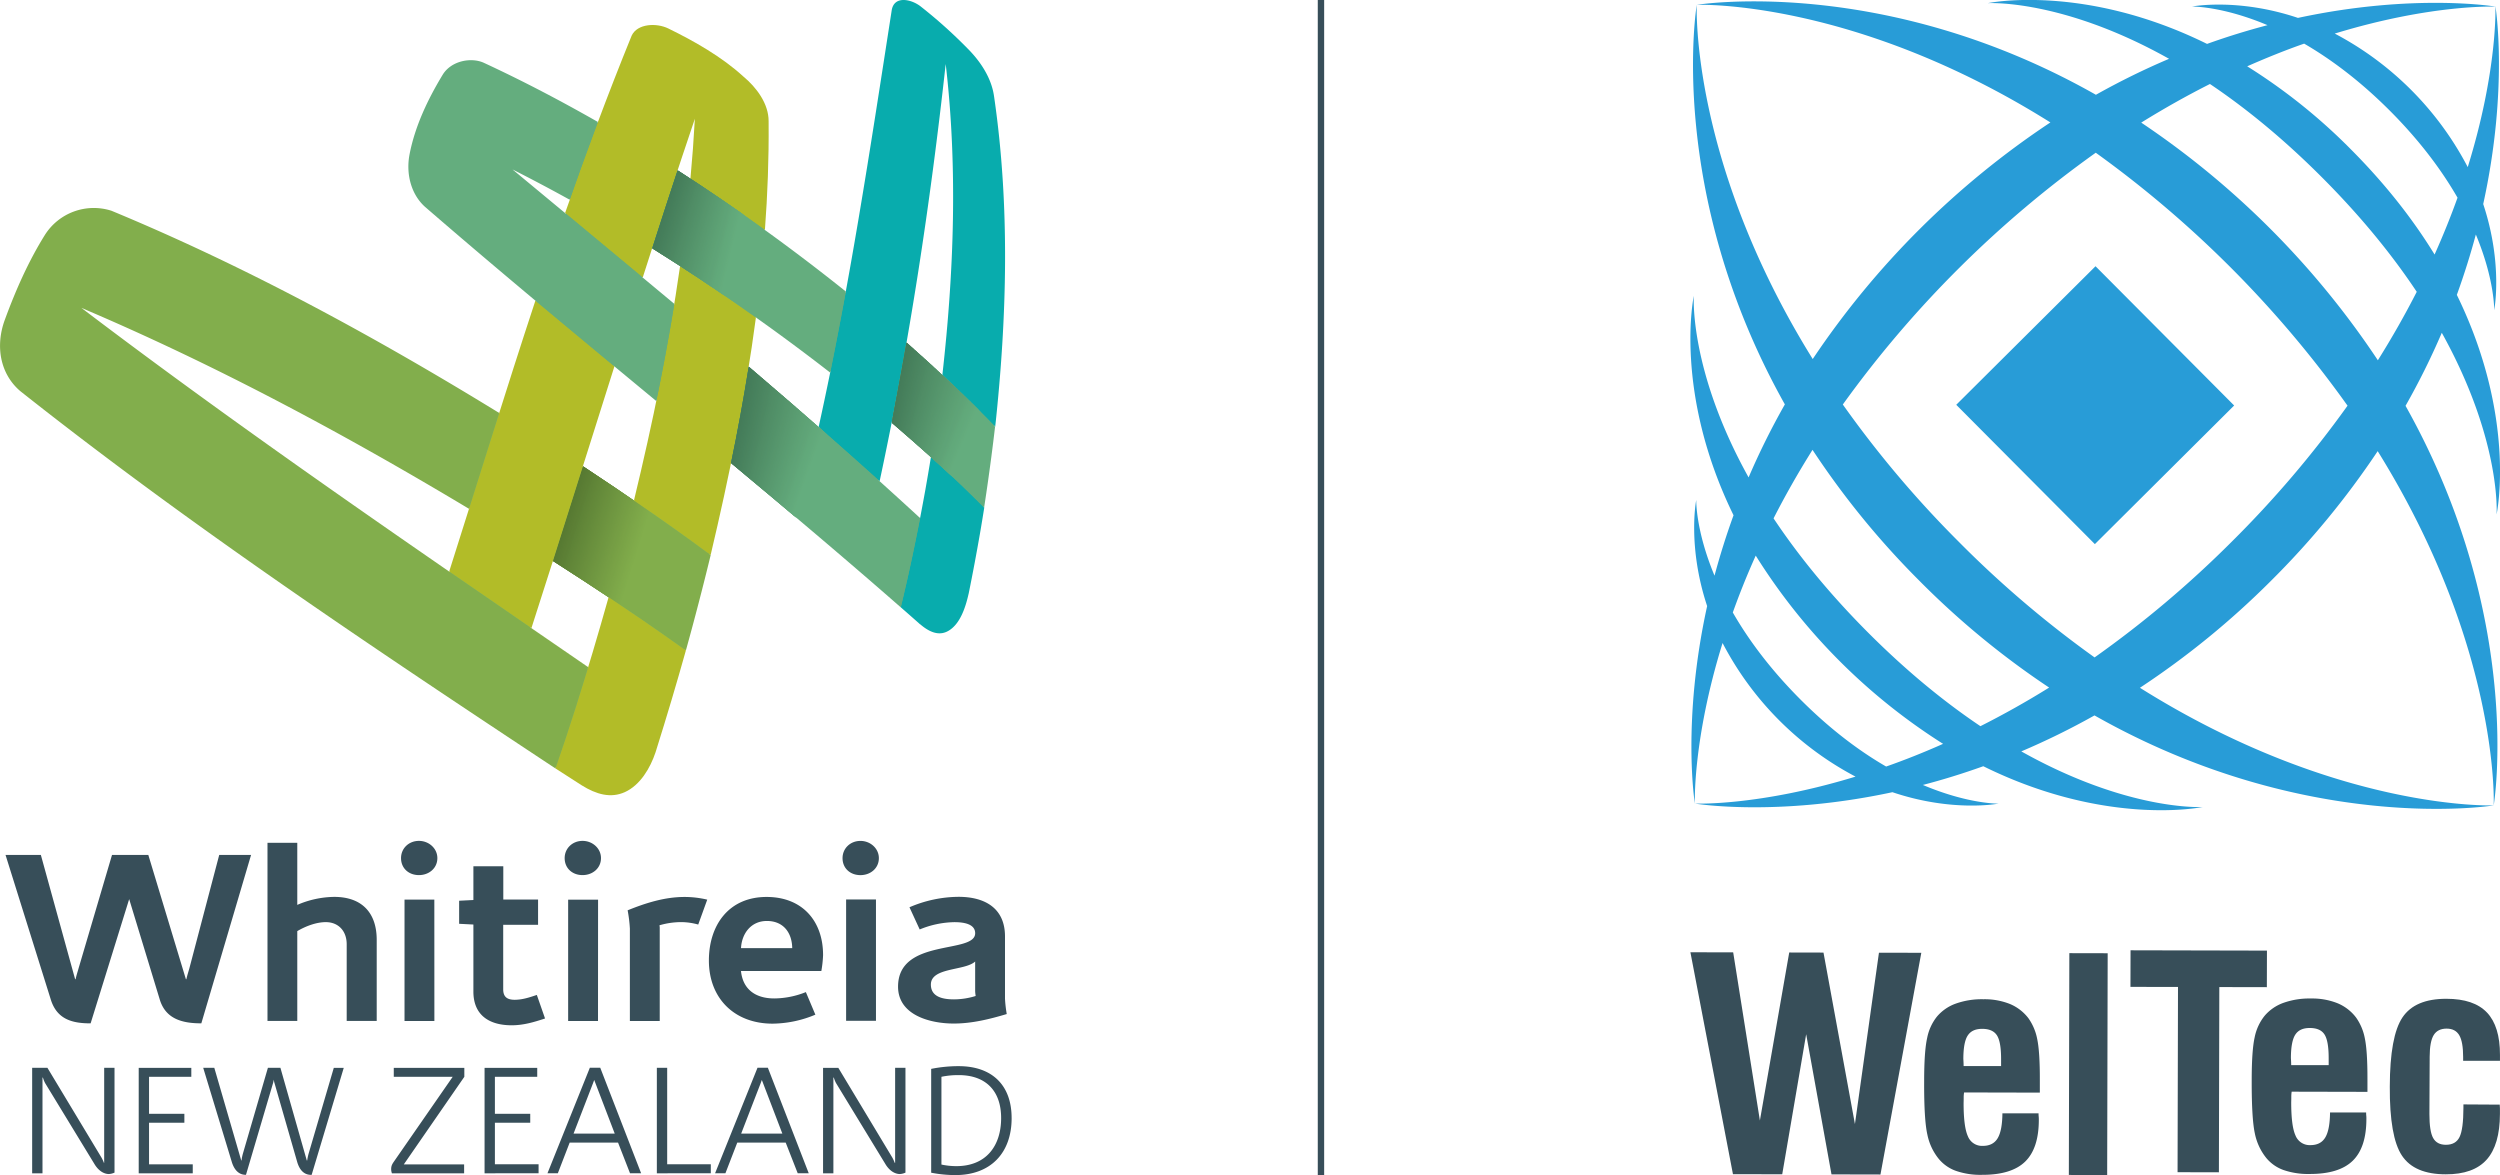 <svg id="Layer_1" data-name="Layer 1" xmlns="http://www.w3.org/2000/svg" xmlns:xlink="http://www.w3.org/1999/xlink" viewBox="0 0 1577.54 741.48"><defs><style>.cls-1,.cls-114{fill:none;}.cls-2{fill:#289cd7;}.cls-2,.cls-3,.cls-5,.cls-59,.cls-60,.cls-61{fill-rule:evenodd;}.cls-3{fill:#374e59;}.cls-4,.cls-61{fill:#64ad7e;}.cls-5,.cls-7{fill:#82ae4c;}.cls-6{clip-path:url(#clip-path);}.cls-8{fill:#81ad4b;}.cls-9{fill:#80ac4b;}.cls-10{fill:#80ab4a;}.cls-11{fill:#7faa4a;}.cls-12{fill:#7ea949;}.cls-13{fill:#7da849;}.cls-14{fill:#7da748;}.cls-15{fill:#7ca648;}.cls-16{fill:#7ba547;}.cls-17{fill:#7aa447;}.cls-18{fill:#79a346;}.cls-19{fill:#79a246;}.cls-20{fill:#78a145;}.cls-21{fill:#77a045;}.cls-22{fill:#769f44;}.cls-23{fill:#759e44;}.cls-24{fill:#759d44;}.cls-25{fill:#749c43;}.cls-26{fill:#739b43;}.cls-27{fill:#729a42;}.cls-28{fill:#719942;}.cls-29{fill:#709841;}.cls-30{fill:#6f9741;}.cls-31{fill:#6f9640;}.cls-32{fill:#6e9540;}.cls-33{fill:#6d943f;}.cls-34{fill:#6c933f;}.cls-35{fill:#6b923e;}.cls-36{fill:#6a913e;}.cls-37{fill:#6a903d;}.cls-38{fill:#698f3d;}.cls-39{fill:#688e3c;}.cls-40{fill:#678d3c;}.cls-41{fill:#668c3b;}.cls-42{fill:#658b3b;}.cls-43{fill:#648a3a;}.cls-44{fill:#63893a;}.cls-45{fill:#638839;}.cls-46{fill:#628739;}.cls-47{fill:#618638;}.cls-48{fill:#608538;}.cls-49{fill:#5f8437;}.cls-50{fill:#5e8337;}.cls-51{fill:#5d8136;}.cls-52{fill:#5c8035;}.cls-53{fill:#5c7f35;}.cls-54{fill:#5b7e34;}.cls-55{fill:#5a7d34;}.cls-56{fill:#597c33;}.cls-57{fill:#587b33;}.cls-58{fill:#577a32;}.cls-59{fill:#08acad;}.cls-60{fill:#b2bc28;}.cls-62{clip-path:url(#clip-path-2);}.cls-63{fill:#427a57;}.cls-64{fill:#437b58;}.cls-65{fill:#447c59;}.cls-66{fill:#457d5a;}.cls-67{fill:#457e5b;}.cls-68{fill:#467f5b;}.cls-69{fill:#47805c;}.cls-70{fill:#47815d;}.cls-71{fill:#48825e;}.cls-72{fill:#49835e;}.cls-73{fill:#4a845f;}.cls-74{fill:#4a8560;}.cls-75{fill:#4b8661;}.cls-76{fill:#4c8762;}.cls-77{fill:#4d8862;}.cls-78{fill:#4d8963;}.cls-79{fill:#4e8b64;}.cls-80{fill:#4f8c65;}.cls-81{fill:#508d66;}.cls-82{fill:#508e66;}.cls-83{fill:#518f67;}.cls-84{fill:#519068;}.cls-85{fill:#529169;}.cls-86{fill:#539269;}.cls-87{fill:#53936a;}.cls-88{fill:#54946b;}.cls-89{fill:#55956c;}.cls-90{fill:#56966c;}.cls-91{fill:#56976d;}.cls-92{fill:#57986e;}.cls-93{fill:#58996f;}.cls-94{fill:#589a6f;}.cls-95{fill:#599b70;}.cls-96{fill:#599c71;}.cls-97{fill:#5a9d72;}.cls-98{fill:#5b9e72;}.cls-99{fill:#5b9f73;}.cls-100{fill:#5ca074;}.cls-101{fill:#5da174;}.cls-102{fill:#5da275;}.cls-103{fill:#5ea376;}.cls-104{fill:#5ea377;}.cls-105{fill:#5fa477;}.cls-106{fill:#60a578;}.cls-107{fill:#60a779;}.cls-108{fill:#61a87a;}.cls-109{fill:#61a97a;}.cls-110{fill:#62a97b;}.cls-111{fill:#62aa7c;}.cls-112{fill:#63ab7c;}.cls-113{fill:#64ac7d;}.cls-114{stroke:#374e59;stroke-miterlimit:10;stroke-width:4.03px;}</style><clipPath id="clip-path"><path class="cls-1" d="M348.91,354l.62.35c25.77,16.53,51.33,33.42,76.33,51.1l6.95,4.94q8.31-29.94,15.63-60.13c-26-19.27-52.72-37.62-79.73-55.47l-.89-.57q-9.45,29.89-18.91,59.79M28.3,148.25C17.83,165,9.76,183.36,3,201.92c-6,16.41-3,34,9.84,44.89,108,85.51,223,162.18,337.71,238.09C358,463.51,364.43,443,371.17,421,263.48,347,155.39,273.28,51.29,194.26c84.65,36,165.84,79.55,244.66,126.84q9.53-30.24,19.09-60.51C236.59,212.48,155.42,168.25,70.36,133a37.52,37.52,0,0,0-11.24-1.73,36.23,36.23,0,0,0-30.81,17"/></clipPath><clipPath id="clip-path-2"><path class="cls-1" d="M461.3,292.18c36,30,71.81,60.15,107.06,91,4.55-18.73,8.54-37.49,12.2-56.3-35.39-32.58-71.48-64.28-108.1-95.51q-4.87,30.52-11.16,60.79m101.47-25.37q12.45,10.68,24.62,21.59c10.5,9.52,15.93,14.33,29.67,28q2,2,4,4c2,2,3.77-24,6.92-51.07-17.78-18.4-36.46-35.91-55.62-52.85l-.33-.29c-4.14,23.7-9.38,50.57-9.23,50.71M411.59,156.7l.44.27a1340.5,1340.5,0,0,1,111.86,78.14q5.19-25.56,9.89-51.2a1271.46,1271.46,0,0,0-106.19-76.43q-8.13,24.55-16,49.18M279.32,47.21C270,62.65,261.85,79.6,258.42,97.53c-2.29,11.92.8,25,9.87,33.07,48,41.55,97,82,145.86,122.48,4.19-20.37,8.06-40.82,11.35-61.34q-50.91-42.62-102.11-84.82,18.23,9.21,36.09,19.13,8.67-24.64,17.79-49.07c-23.57-13.43-47.6-26-72.21-37.44a20,20,0,0,0-7.9-1.53c-6.79,0-14.08,3-17.85,9.22"/></clipPath></defs><title>presoArtboard 3</title><path id="Fill-5" class="cls-2" d="M1234.42,255.43,1322.31,168l87.48,87.88-87.89,87.47ZM1574.69,4.19s8.37,51.22-7.74,124.57c12.65,38.13,6.92,67,6.92,67s.45-19-11.57-47.78c-3.29,12.23-7.25,25-12,38.09,38.16,78,25.09,138.53,25.09,138.53s3.17-46.68-34.58-114.61a461.15,461.15,0,0,1-22.88,46.09c75.46,134.47,55.64,252.15,55.64,252.15s-117.79,19.28-251.91-56.79a467.44,467.44,0,0,1-46.19,22.7c67.74,38,114.46,35.09,114.46,35.09S1329.37,522,1251.49,483.5c-13.13,4.72-25.87,8.61-38.13,11.82,28.72,12.15,47.71,11.78,47.71,11.78s-28.88,5.63-66.92-7.21c-73.47,15.78-124.66,7.17-124.66,7.17s-8.38-51.24,7.74-124.62c-12.62-38.11-6.88-66.94-6.88-66.94s-.46,19,11.54,47.75c3.28-12.23,7.23-25,12-38.1-38.11-78-25.06-138.49-25.06-138.49s-3.17,46.67,34.56,114.59a466.53,466.53,0,0,1,22.89-46.07c-75.45-134.49-55.6-252.13-55.6-252.13s117.75-19.29,251.87,56.76a467,467,0,0,1,46.16-22.7C1301-.91,1254.29,2,1254.29,2s60.54-12.76,138.4,25.71c13.12-4.72,25.89-8.6,38.15-11.83-28.72-12.11-47.7-11.75-47.7-11.75s28.85-5.62,66.92,7.17c73.43-15.77,124.63-7.14,124.63-7.14Zm-74.33,280.49a529.06,529.06,0,0,1-67.61,82.11A527.14,527.14,0,0,1,1350.33,434c124.41,78.09,223.23,74.21,223.23,74.21s4.31-98.77-73.2-223.54ZM1069.49,507.06s40.07,1.75,101.38-17a199.24,199.24,0,0,1-83.9-84.31c-19,61.23-17.48,101.3-17.48,101.3Zm120.69-23.36c11.41-4,23.44-8.76,35.94-14.32A377.16,377.16,0,0,1,1107.9,350.6c-5.63,12.47-10.38,24.47-14.47,35.89,9.57,16.67,23.15,35.26,42.37,54.58s37.73,33,54.38,42.63Zm59.5-25.47c14-7.07,28.5-15.12,43.36-24.36a523.65,523.65,0,0,1-82.1-67.62,524.38,524.38,0,0,1-67.21-82.39c-9.31,14.82-17.45,29.26-24.58,43.24,14.92,22.4,34.22,46.53,59.22,71.64s49,44.49,71.31,59.49Zm72-43.36A667.91,667.91,0,0,0,1408.08,342a669.66,669.66,0,0,0,73.26-86A689.08,689.08,0,0,0,1322.46,96.37a688.78,688.78,0,0,0-159.61,158.88,667.94,667.94,0,0,0,72.9,86.36,667.61,667.61,0,0,0,86,73.26Zm178.76-187.49c9.29-14.83,17.43-29.26,24.56-43.24-14.91-22.41-34.21-46.51-59.17-71.59S1416.84,68,1394.51,53c-14,7.06-28.49,15.14-43.36,24.37a540.22,540.22,0,0,1,149.34,150Zm35.82-66.76c5.6-12.48,10.39-24.48,14.48-35.87-9.61-16.69-23.16-35.26-42.37-54.56s-37.79-33-54.41-42.66c-11.42,4-23.42,8.78-35.94,14.32a361.27,361.27,0,0,1,65.79,52.76c22.26,22.4,39.36,44.63,52.45,66Zm20.93-55.18c19-61.19,17.45-101.25,17.45-101.25s-40.06-1.75-101.38,17a199.44,199.44,0,0,1,83.93,84.27Zm-263.39-28.2C1169.46-.82,1070.68,3.05,1070.68,3.05s-4.34,98.75,73.18,223.51a538.66,538.66,0,0,1,150-149.32Z"/><path id="Fill-3" class="cls-3" d="M1445.78,672.11l23.65,0V667.7c0-7.21-.86-12.17-2.61-14.9s-4.83-4.11-9.26-4.12-7.38,1.41-9.2,4.22-2.74,7.73-2.76,14.74c.13,2,.18,3.5.17,4.47m24.4,29.87,22.9,0c0,.48,0,1.17.09,2.09s.07,1.58.07,2q0,18-8.64,26.4t-27.24,8.33a47.36,47.36,0,0,1-16.45-2.51,25,25,0,0,1-10.89-7.65,35.92,35.92,0,0,1-7.15-15.37q-2.05-9.29-2-33.36,0-19.2,1.89-27.45A31.52,31.52,0,0,1,1429,641a27.88,27.88,0,0,1,11.87-8.18,48.76,48.76,0,0,1,17.41-2.75,43,43,0,0,1,16.77,3,28.25,28.25,0,0,1,11.66,9,33.53,33.53,0,0,1,5.56,13.25q1.66,8,1.63,25.66l0,8-47.82-.11a24.25,24.25,0,0,0-.23,2.53c0,.86,0,2.25-.06,4.19,0,10,.88,17,2.74,21a9.61,9.61,0,0,0,9.38,6c4.31,0,7.43-1.58,9.38-4.83s2.93-8.5,3-15.77"/><path id="Fill-4" class="cls-3" d="M1577.36,697c.07.72.11,1.52.14,2.34s0,2,0,3.57q-.06,19.54-8.39,28.85t-25.79,9.25q-19.8,0-27.65-11.79T1508,685.61q.08-31.82,8-43.61t27.7-11.75q17.39,0,25.62,8.69t8.2,26.73v3.73l-23.24,0V667c0-6.37-.8-10.93-2.44-13.73s-4.28-4.2-8-4.2-6.47,1.36-8.14,4.08-2.52,7.28-2.54,13.62L1533,703c0,7.22.76,12.24,2.34,15.09s4.26,4.29,8.06,4.29c4.13,0,7-1.61,8.61-4.88s2.43-9.39,2.45-18.36V696.9l22.9.14"/><polyline id="Fill-6" class="cls-3" points="1093.52 740.92 1066.67 600.89 1093.67 600.96 1110.52 707.06 1129.03 601.04 1150.65 601.09 1170.49 709.3 1185.65 601.17 1212.38 601.23 1186.6 741.13 1155.7 741.06 1139.72 652.6 1124.61 740.99 1093.52 740.92"/><polyline id="Fill-7" class="cls-3" points="1305.79 601.46 1329.98 601.51 1329.66 741.48 1305.47 741.42 1305.79 601.46"/><path id="Fill-8" class="cls-3" d="M1239.08,672.7l23.64,0v-4.46c0-7.21-.86-12.18-2.61-14.9s-4.83-4.11-9.25-4.12-7.36,1.41-9.2,4.22-2.74,7.73-2.76,14.75c.12,2,.18,3.49.17,4.46m24.4,29.87,22.89,0c0,.48,0,1.17.09,2.09s.08,1.58.08,2q0,18-8.64,26.4t-27.25,8.33a47.2,47.2,0,0,1-16.43-2.51,24.9,24.9,0,0,1-10.9-7.65,35.57,35.57,0,0,1-7.14-15.37q-2.09-9.28-2-33.36,0-19.2,1.89-27.44a31.26,31.26,0,0,1,6.2-13.54,27.79,27.79,0,0,1,11.88-8.18,48.76,48.76,0,0,1,17.41-2.75,43,43,0,0,1,16.77,3,28.39,28.39,0,0,1,11.66,9,33.78,33.78,0,0,1,5.56,13.26c1.1,5.3,1.66,13.85,1.63,25.66l0,8-47.8-.11a21.68,21.68,0,0,0-.25,2.53c0,.87,0,2.25-.06,4.19,0,10,.89,17,2.74,21a9.59,9.59,0,0,0,9.37,6c4.31,0,7.44-1.58,9.39-4.83s2.93-8.5,3-15.77"/><polyline id="Fill-9" class="cls-3" points="1374.08 739.68 1374.35 622.79 1344.35 622.73 1344.41 599.65 1430.48 599.85 1430.42 622.92 1400.43 622.86 1400.16 739.74 1374.08 739.68"/><path class="cls-3" d="M615.67,628.48A46.51,46.51,0,0,1,602,630.62c-6.75,0-14.6-1.38-14.6-9.34,0-11,21.51-8.58,27.94-14.55v18.75a26.12,26.12,0,0,0,.31,2.91m19.62,11.49a84.56,84.56,0,0,1-1.1-9.65V590.91c0-17.77-12.56-25-29.35-25a79.42,79.42,0,0,0-30.93,6.59l6.45,14a59.75,59.75,0,0,1,21.82-4.6c4.71,0,13.19.61,13.19,7,0,13.32-48.66,2.76-48.66,33.69,0,17.92,20.09,23.28,35.16,23.28,11.46,0,22.6-2.76,33.44-6m-82.54-72.29H533.91v76.58h18.84Zm1.83-26.08c0-6.12-5.34-10.87-11.62-10.87-6.44,0-11.3,4.75-11.3,10.87,0,6.43,4.86,10.72,11.3,10.72,6.28,0,11.62-4.29,11.62-10.72M499.84,598.3H467.59c.47-9.19,6.28-17.15,16.32-17.15,10.52,0,15.86,7.5,16,17.15m19.46,4.29c0-21.29-13-36.6-35.63-36.6-24,0-36.42,17.92-36.42,40.13,0,23.74,16,39.82,40.19,39.82a71.17,71.17,0,0,0,27-5.67l-6-14.24a54.51,54.51,0,0,1-19.94,4c-11.61,0-19.78-5.51-21-17.31h50.71a73,73,0,0,0,1.1-10.11m-73.1-34.92A61.55,61.55,0,0,0,431.84,566c-12.4,0-24.49,3.83-35.79,8.42a88.58,88.58,0,0,1,1.41,11.49v58.35H416.3V585.4c0-.46-.16-1.53-.16-1.53a49,49,0,0,1,14.13-2,40.45,40.45,0,0,1,10.32,1.54Zm-68.89,0H358.51v76.58h18.84Zm1.84-26.21c0-6.12-5.34-10.87-11.62-10.87-6.43,0-11.3,4.75-11.3,10.87,0,6.43,4.86,10.72,11.3,10.72,6.28,0,11.62-4.29,11.62-10.72m-35.3,101.2-5.18-14.86c-4.55,1.53-9.1,3.06-14,3.06-4.71,0-7.22-1.84-7.22-6.59V583.56h22V567.63H317.59v-21H298.72v21.29l-9,.46v14.55l9,.46v42.29c0,14.85,9.89,21.29,24.18,21.29,7.38,0,14.13-2,21-4.29m-69.83-75H255.26v76.58H274.1Zm1.91-26.2c0-6.12-5.34-10.87-11.62-10.87-6.44,0-11.3,4.75-11.3,10.87,0,6.43,4.86,10.72,11.3,10.72,6.28,0,11.62-4.29,11.62-10.72M237.71,644.21V593.06c0-17-9.26-27.11-26.84-27.11A60.25,60.25,0,0,0,187.59,571V531.8h-18.8V644.21h18.8V587.55c5.18-3.06,11.93-5.67,18-5.67,7.85,0,13.18,5.51,13.18,13.94v48.4ZM158.43,539.48h-20.1L119.5,611c-.63,2.3-1.41,4.59-1.89,6.89h-.31L93.59,539.48H70.68L49.59,611c-.63,2.3-1.41,4.59-1.88,6.89H47.4L25.78,539.48H3.49l28.57,91.28c3.93,12.56,13.66,15,25.12,15l24.33-78.41,19.31,63.4c3.77,12.4,14.44,15,26.22,15Z"/><path class="cls-3" d="M631.73,705.48c0,17.81-9.64,30.37-28.23,30.37a44.79,44.79,0,0,1-9.44-1V679.48a50.57,50.57,0,0,1,10.9-1.07c17.13,0,26.77,10,26.77,27.06m6.62,0c0-21-12.65-32.71-33.39-32.71a87.38,87.38,0,0,0-17.37,1.72V740a81.25,81.25,0,0,0,15.24,1.5c22.29,0,35.53-13.92,35.53-36m-67,34.55V673.8h-6.52v60h-.25a23.34,23.34,0,0,0-1.56-3.41L529,673.84h-9.64v66.54h6.52V680h.29a19,19,0,0,0,1.36,3.41l31.15,51.1c2.14,3.6,5.35,6.23,9.05,6.33a9.72,9.72,0,0,0,3.6-.88m-77.65-24.62h-26l12.27-31.73.78-2.14Zm16.64,25-25.79-66.58H478l-26.77,66.59h6.52L465.23,721h30.56l7.59,19.37Zm-61.79,0v-5.65H421V673.8h-6.52v66.58Zm-60.62-25h-26l12.26-31.73.78-2.14Zm16.64,25-25.79-66.58H372.2l-26.74,66.59H352L359.47,721H390l7.56,19.37Zm-64.7,0v-5.65H312.29V708.48h22.3v-5.65h-22.3V679.48H339v-5.65H305.77v66.55ZM293,679.48v-5.65H248.48v5.65h37.18l-36.5,52.65c-1.36,2-2.33,3.12-2.33,5.65a8.16,8.16,0,0,0,.49,2.63h45.55v-5.65H254.8Zm-76.09-5.65h-6.28L194.73,728a30.94,30.94,0,0,0-.88,4.28h-.26l-16.65-58.5h-7.88l-15.77,54.12a28.31,28.31,0,0,0-.88,4.38h-.19l-17-58.5h-7l18,59.28c2.43,8.08,7.3,8.27,9,8.27l17-57.62a11.86,11.86,0,0,0,.48-2.34c.1,0,.2,1.17.59,2.34L187.5,733.1c2.34,8.08,7.11,8.27,9.15,8.27Zm-95.28,66.55v-5.65H94.05V708.48h22.29v-5.65H94.05V679.48h26.67v-5.65H87.53v66.55ZM72.26,740V673.8H65.74v60h-.15A23.34,23.34,0,0,0,64,730.39L29.92,673.8H20.29v66.58h6.52V680h.29a18.64,18.64,0,0,0,1.37,3.45l31.12,51.06c2.14,3.6,5.35,6.23,9,6.33a9.72,9.72,0,0,0,3.6-.88"/><path class="cls-4" d="M323.71,106.28a.7.7,0,0,0-1,.2.72.72,0,0,0,.2,1h0l33.17,27.48a.67.67,0,0,0,.94,0,.64.64,0,0,0,.18-.33l2.92-8.35a.78.78,0,0,0-.33-.85q-17.86-10-36.11-19.15M439.19,75a.7.7,0,0,0-.55-.83.72.72,0,0,0-.83.56Q432.32,91,426.93,107.29a.9.9,0,0,0,.29.82l8.07,5.25a.65.65,0,0,0,.92,0,.6.6,0,0,0,.17-.49q1.77-18.9,2.8-37.86m-9.34,93a.94.94,0,0,0-.32-.7q-8.53-5.52-17.17-10.93l-.45-.25.33.82s-1-1.33-1.3-.59c0,.06-.14.38-.47,1.39-.64,1.94-2.13,6.53-5.55,17.17a1.05,1.05,0,0,0,.22.76q10,8.3,19.9,16.63a.66.66,0,0,0,.92.11.65.65,0,0,0,.24-.54q1.94-11.93,3.65-23.87M296.59,321.31a.83.83,0,0,0-.31-.82c-78.82-47.31-160-90.9-244.69-126.88a.7.7,0,0,0-1,.25.71.71,0,0,0,.25,1h0c75.84,57.57,153.8,112.32,232.18,166.42a.67.67,0,0,0,.94-.07.69.69,0,0,0,.14-.3q6.28-19.77,12.51-39.57m71.7-25.92c12.48,8.25,31.31,21,31.31,21a.67.67,0,0,0,.94-.07.65.65,0,0,0,.15-.35q7.56-31.26,14.12-62.78a1,1,0,0,0-.28-.71L388.16,230.6a.65.65,0,0,0-.93,0,.68.68,0,0,0-.2.36q-10,31.5-19.9,63a.89.89,0,0,0,.3.81Zm-18.46,58.36-.64-.36a.67.67,0,0,0-.93.24.77.77,0,0,0-.07.16s-7.48,23.49-13.57,42.38a1,1,0,0,0,.27.8l35.81,24.67a.67.67,0,0,0,.93-.07.64.64,0,0,0,.15-.31s6.38-21.1,12.88-44.21a.88.88,0,0,0-.29-.78q-17.16-11.4-34.53-22.52m213.37-87.37c-.34-.4-1-.63-1.24.39l-.14.65-.56,2.64-1.94,9.29c-1.55,7.46-3.48,16.76-5,23.73l-.09.41a1.2,1.2,0,0,0,.22.68q12.83,11.55,25.53,23.24a.65.65,0,0,0,.91.15.62.62,0,0,0,.27-.54l.07-.34q1.68-8.76,3.26-17.53,1.83-10.32,3.51-20.67a1.15,1.15,0,0,0-.22-.64q-12.17-11-24.64-21.59ZM597.41,40.3a.71.71,0,0,0-1.41-.17v.17C589.53,99.16,581.46,157.73,571.3,216a1.29,1.29,0,0,0,.24.66l.33.28C582.6,226.41,594.13,237,594.13,237c.53.48,1.1.27,1.18-.44,7.35-65.17,9.72-131,2.1-196.3m-34-34C565-1.7,574.46,0,580.23,4.46a305.76,305.76,0,0,1,29.7,26.6c8,8,14.72,18.15,16.45,29.11l.11.78.07.47c10,68.74,8.1,138.73.66,207.73-3.14,27.09-6.91,51-6.91,51q-1.27,8-2.65,16-1.92,11.07-4,22.14-1.5,8-3.13,15.89l-.11.43c-1.82,8-5.13,18.71-12.53,22.88-5.64,3.19-11.41.51-17-4.24l-1-.91q-5.55-4.9-11.11-9.77c-35.25-30.87-71.07-61.06-107.07-91a.64.64,0,0,0-.91-.09.66.66,0,0,0-.24.49q-6,29.17-12.87,58-7.29,30.19-15.6,60.12-8.82,31.46-18.61,62.65l-.49,1.74c-3.29,9.85-9.53,20.4-19,24.68-8.55,3.87-17.35,1.5-26.56-4.26l-16.55-10.63-36.24-24q-26-17.25-52.05-34.68c-85-57.11-169.1-115.78-249.34-179.33C.7,235.56-2.3,218.34,3.59,202.16c6.79-18.53,14.83-36.83,25.27-53.54a35.79,35.79,0,0,1,41.29-14.94c85,35.22,166.12,79.45,244.51,127.49a.68.68,0,0,0,.93-.22.51.51,0,0,0,.07-.17q11.25-35.49,22.83-70.85a1,1,0,0,0-.22-.77q-35-29.31-69.56-59.11c-8.84-7.87-11.89-20.66-9.64-32.4,3.46-17.79,11.52-34.66,20.85-50.07C285,39.14,297,36.82,304.77,40.17c24.6,11.38,48.6,24,72.15,37.41a.69.69,0,0,0,.94-.23.42.42,0,0,0,.06-.14q10.29-27.42,21.33-54.47c3.41-7.12,14.89-7.67,22.09-4.18,16.36,7.92,33.76,17.86,47.25,30.2,8.25,6.83,15.72,16.92,15.79,27.64v1.17c.19,22.54-.65,45.06-2.34,67.54a1.35,1.35,0,0,0,.29.63q26,18.73,50.95,38.74a.65.65,0,0,0,1.14-.43c10.79-59,19.8-118.35,29-177.72M524.59,235.25a1,1,0,0,0-.26-.7q-23.06-17.94-46.88-34.82a.65.65,0,0,0-.92,0,.69.69,0,0,0-.19.5q-2.05,15.56-4.55,31.07a1.29,1.29,0,0,0,.24.65q22.2,18.93,44.12,38.11a.65.65,0,0,0,1.16-.4l.09-.45q3.75-17,7.19-34"/><path class="cls-5" d="M371.16,421c-6.73,22-13.16,42.52-20.65,63.91C235.76,409,120.78,332.32,12.81,246.81,0,235.89-3,218.32,3,201.92c6.8-18.56,14.86-36.9,25.33-53.67A36.49,36.49,0,0,1,70.36,133C155.42,168.25,236.59,212.48,315,260.59Q305.45,290.83,296,321.1c-78.82-47.28-160-90.86-244.66-126.83C155.39,273.27,263.48,347,371.16,421m54.7-15.53c-25-17.67-50.56-34.57-76.33-51.1l-.62-.35q9.51-29.88,18.91-59.79l.9.57c27,17.85,53.7,36.2,79.73,55.47q-7.32,30.18-15.63,60.13Z"/><g class="cls-6"><polyline class="cls-7" points="412.6 316.83 390.22 388.13 387.51 387.29 409.89 315.98"/><polyline class="cls-8" points="411.77 316.33 389.39 387.62 386.68 386.77 409.06 315.48"/><polyline class="cls-9" points="410.93 315.82 388.55 387.1 385.85 386.25 408.23 314.97"/><polyline class="cls-10" points="410.1 315.31 387.72 386.59 385.02 385.74 407.4 314.47"/><polyline class="cls-11" points="409.27 314.81 386.89 386.07 384.19 385.22 406.57 313.96"/><polyline class="cls-12" points="408.44 314.3 386.06 385.56 383.36 384.71 405.74 313.45"/><polyline class="cls-13" points="407.61 313.8 385.23 385.04 382.53 384.19 404.9 312.95"/><polyline class="cls-14" points="406.78 313.29 384.4 384.53 381.7 383.67 404.07 312.44"/><polyline class="cls-15" points="405.95 312.79 383.57 384.01 380.87 383.16 403.24 311.94"/><polyline class="cls-16" points="405.12 312.28 382.74 383.49 380.04 382.64 402.41 311.43"/><polyline class="cls-17" points="404.28 311.78 381.91 382.98 379.21 382.13 401.58 310.93"/><polyline class="cls-18" points="403.46 311.27 381.08 382.46 378.38 381.61 400.75 310.42"/><polyline class="cls-19" points="402.62 310.76 380.25 381.95 377.54 381.1 399.92 309.91"/><polyline class="cls-20" points="401.79 310.26 379.42 381.43 376.72 380.58 399.09 309.41"/><polyline class="cls-21" points="400.96 309.75 378.59 380.92 375.89 380.07 398.26 308.9"/><polyline class="cls-22" points="400.13 309.25 377.76 380.4 375.05 379.55 397.43 308.4"/><polyline class="cls-23" points="399.3 308.74 376.93 379.89 374.22 379.04 396.59 307.89"/><polyline class="cls-24" points="398.47 308.24 376.1 379.37 373.39 378.52 395.76 307.39"/><polyline class="cls-25" points="397.64 307.73 375.27 378.85 372.56 378 394.93 306.88"/><polyline class="cls-26" points="396.81 307.23 374.44 378.34 371.73 377.49 394.1 306.38"/><polyline class="cls-27" points="395.98 306.72 373.61 377.82 370.9 376.97 393.27 305.87"/><polyline class="cls-28" points="395.14 306.22 372.78 377.31 370.07 376.46 392.44 305.36"/><polyline class="cls-29" points="394.31 305.71 371.95 376.79 369.24 375.94 391.61 304.86"/><polyline class="cls-30" points="393.48 305.2 371.12 376.28 368.41 375.42 390.78 304.35"/><polyline class="cls-31" points="392.65 304.7 370.28 375.76 367.58 374.91 389.95 303.85"/><polyline class="cls-32" points="391.82 304.19 369.46 375.25 366.75 374.4 389.12 303.34"/><polyline class="cls-33" points="390.99 303.69 368.63 374.73 365.92 373.88 388.29 302.84"/><polyline class="cls-34" points="390.16 303.18 367.79 374.21 365.09 373.36 387.46 302.33"/><polyline class="cls-35" points="389.33 302.68 366.96 373.7 364.26 372.85 386.62 301.83"/><polyline class="cls-36" points="388.5 302.17 366.13 373.18 363.43 372.33 385.79 301.32"/><polyline class="cls-37" points="387.67 301.67 365.3 372.67 362.6 371.82 384.96 300.81"/><polyline class="cls-38" points="386.84 301.16 364.47 372.15 361.77 371.3 384.13 300.31"/><polyline class="cls-39" points="386.01 300.66 363.64 371.64 360.94 370.79 383.3 299.8"/><polyline class="cls-40" points="385.17 300.15 362.81 371.12 360.11 370.27 382.47 299.3"/><polyline class="cls-41" points="384.34 299.64 361.98 370.61 359.28 369.75 381.64 298.79"/><polyline class="cls-42" points="383.51 299.14 361.15 370.09 358.45 369.24 380.81 298.29"/><polyline class="cls-43" points="382.68 298.63 360.32 369.58 357.62 368.72 379.98 297.78"/><polyline class="cls-44" points="381.85 298.13 359.49 369.06 356.79 368.21 379.15 297.28"/><polyline class="cls-45" points="381.02 297.62 358.66 368.54 355.96 367.69 378.32 296.77"/><polyline class="cls-46" points="380.19 297.12 357.83 368.03 355.13 367.18 377.48 296.26"/><polyline class="cls-47" points="379.36 296.61 357 367.51 354.29 366.66 376.65 295.76"/><polyline class="cls-48" points="378.53 296.11 356.17 367 353.47 366.14 375.82 295.25"/><polyline class="cls-49" points="377.7 295.6 355.34 366.48 352.63 365.63 374.99 294.75"/><polyline class="cls-50" points="376.86 295.09 354.51 365.97 351.8 365.11 374.16 294.24"/><polyline class="cls-51" points="376.03 294.59 353.68 365.45 350.97 364.6 373.33 293.74"/><polyline class="cls-52" points="375.2 294.08 352.85 364.93 350.14 364.08 372.5 293.23"/><polyline class="cls-53" points="374.37 293.58 352.02 364.42 349.31 363.57 371.67 292.72"/><polyline class="cls-54" points="373.54 293.07 351.19 363.9 348.48 363.05 370.84 292.22"/><polyline class="cls-55" points="372.71 292.57 350.35 363.39 347.65 362.54 370.01 291.71"/><polyline class="cls-56" points="371.88 292.06 349.52 362.87 346.82 362.02 369.17 291.21"/><polyline class="cls-57" points="371.05 291.56 348.69 362.36 345.99 361.5 368.34 290.7"/><polyline class="cls-58" points="370.22 291.05 347.86 361.84 345.16 360.99 367.51 290.2"/></g><path class="cls-59" d="M580.5,393.88l-1-.91q-5.55-4.91-11.11-9.77c4.58-18.85,8.58-37.72,12.27-56.64q1.68-8.76,3.26-17.52,1.83-10.32,3.51-20.66c11.46,10.39,16.88,15.16,33.65,31.93q-1.27,8-2.65,16.06-3.3,19.06-7.14,38l-.12.46c-1.81,8-5.16,19-12.86,23.33-6.08,3.43-12.2.46-17.77-4.32M516.66,269.06C535.87,182,549.08,94.18,562.73,6.19c1.75-9.13,12.34-6.6,18-2.3A307.17,307.17,0,0,1,610.5,30.55c8.1,8.07,14.89,18.34,16.65,29.51l.12.79.07.47c10,68.82,8.1,138.87.66,207.92-10.82-11.2-22-22.05-33.35-32.69,7.35-65.13,9.71-131,2.1-196.17-9.71,88.31-23,176-41.6,262.86l-.09.42q-19.14-17.19-38.47-34.18Z"/><path class="cls-60" d="M477,200.31c-6.68,50.49-16.91,100.6-28.58,149.94-15.91-11.78-32.08-23.19-48.39-34.41,11.81-48.85,22-98.19,29.12-148q24.28,15.69,47.86,32.43M356.59,134.4c13.11-37.7,27-75.09,42-111.92,3.66-7.72,15.75-8.09,23.05-4.55,16.37,8,33.83,17.89,47.37,30.3,8.31,6.88,16,17.14,16,28.17v1.12c.19,22.58-.65,45.14-2.34,67.65q-23.07-16.69-47-32.39,1.77-18.89,2.8-37.84-16.89,49.95-32.89,100.17-24.46-20.4-49-40.71m57.6,338.66-.53,1.67c-3.32,9.91-9.64,20.71-19.36,25.11-8.87,4-17.94,1.5-27.23-4.3L350.51,484.9q6.74-19.44,12.94-39c2.57-8.15,5.12-16.39,7.71-24.86l-35.82-24.66q-26-17.85-51.9-35.73c18.09-56.9,35.69-114.15,54.42-171q24.88,20.81,49.87,41.47c-17.44,55.08-34.68,110.23-52.39,165.22L371.16,421c-2.59,8.47-5.13,16.71-7.71,24.86,7.27-22.87,14.08-45.9,20.58-69,16.42,10.95,25.15,16.72,48.78,33.54Q424,441.82,414.19,473"/><path class="cls-61" d="M568.35,383.2c-35.24-30.87-71.06-61.05-107-91,4.14-20.17,7.9-40.44,11.16-60.79,36.62,31.23,72.71,62.93,108.1,95.51-3.66,18.81-7.65,37.57-12.2,56.3M414.14,253.08c-48.91-40.47-97.86-80.93-145.86-122.48-9.06-8.08-12.15-21.14-9.87-33.07,3.44-17.92,11.56-34.88,20.9-50.32,5.33-8.8,17.71-11.16,25.75-7.69,24.62,11.39,48.64,24,72.21,37.44q-9.16,24.42-17.8,49.07-17.88-9.89-36.08-19.11,51.11,42.36,102.11,84.82c-3.29,20.52-7.16,41-11.35,61.34m119.6-69.16q-4.68,25.62-9.89,51.2A1340.5,1340.5,0,0,0,412,157l-.44-.27q7.95-24.63,16-49.18A1271.87,1271.87,0,0,1,533.7,183.92m38.59,32.47c19.16,17,37.84,34.45,55.62,52.85-3.14,27.11-6.92,51.08-6.92,51.08q-2-2-4-4c-13.75-13.64-19.17-18.45-29.67-28q-12.15-11-24.62-21.58c-.15-.14,5.1-27,9.23-50.71Z"/><g class="cls-62"><polyline class="cls-63" points="431.94 98.87 410.04 165.82 407.34 164.94 429.25 97.98"/><polyline class="cls-64" points="432.74 99.37 410.93 166.38 408.23 165.51 430.04 98.49"/><polyline class="cls-65" points="433.53 99.87 411.82 166.94 409.12 166.07 430.84 99"/><polyline class="cls-66" points="434.33 100.37 412.71 167.5 410.01 166.63 431.63 99.5"/><polyline class="cls-67" points="435.12 100.88 413.6 168.06 410.9 167.2 432.42 100.01"/><polyline class="cls-68" points="435.92 101.38 414.49 168.62 411.79 167.76 433.22 100.52"/><polyline class="cls-69" points="436.71 101.88 415.38 169.18 412.68 168.33 434.01 101.02"/><polyline class="cls-70" points="437.51 102.38 416.27 169.74 413.57 168.89 434.8 101.53"/><polyline class="cls-71" points="438.3 102.89 417.16 170.3 414.46 169.45 435.6 102.04"/><polyline class="cls-72" points="439.1 103.39 418.05 170.86 415.35 170.02 436.39 102.54"/><polyline class="cls-73" points="439.89 103.89 418.94 171.42 416.23 170.58 437.18 103.05"/><polyline class="cls-74" points="440.69 104.39 419.83 171.98 417.13 171.15 437.98 103.56"/><polyline class="cls-75" points="441.48 104.9 420.72 172.54 418.01 171.71 438.77 104.06"/><polyline class="cls-76" points="442.28 105.4 421.61 173.11 418.9 172.28 439.56 104.57"/><polyline class="cls-77" points="443.07 105.9 422.51 173.67 419.79 172.84 440.36 105.08"/><polyline class="cls-78" points="443.86 106.4 423.4 174.23 420.68 173.41 441.15 105.58"/><polyline class="cls-79" points="444.66 106.9 424.29 174.79 421.57 173.97 441.94 106.09"/><polyline class="cls-80" points="445.45 107.41 425.18 175.35 422.46 174.54 442.74 106.6"/><polyline class="cls-81" points="446.25 107.91 426.07 175.91 423.35 175.1 443.53 107.1"/><polyline class="cls-82" points="447.04 108.41 426.96 176.47 424.24 175.66 444.33 107.61"/><polyline class="cls-83" points="447.84 108.92 427.85 177.03 425.13 176.23 445.12 108.12"/><polyline class="cls-84" points="448.63 109.42 428.74 177.59 426.02 176.79 445.91 108.62"/><polyline class="cls-85" points="449.43 109.92 429.63 178.15 426.91 177.36 446.71 109.13"/><polyline class="cls-86" points="450.22 110.42 430.52 178.71 427.8 177.92 447.5 109.64"/><polyline class="cls-87" points="451.02 110.92 431.41 179.27 428.69 178.49 448.29 110.14"/><polyline class="cls-88" points="451.81 111.43 432.3 179.83 429.57 179.05 449.09 110.65"/><polyline class="cls-89" points="452.61 111.93 433.19 180.39 430.46 179.61 449.88 111.16"/><polyline class="cls-90" points="453.4 112.43 434.08 180.95 431.35 180.18 450.67 111.66"/><polyline class="cls-91" points="454.2 112.93 434.97 181.51 432.24 180.74 451.47 112.17"/><polyline class="cls-92" points="454.99 113.44 435.86 182.07 433.13 181.31 452.26 112.68"/><polyline class="cls-93" points="455.78 113.94 436.75 182.63 434.02 181.87 453.05 113.18"/><polyline class="cls-94" points="456.58 114.44 437.64 183.19 434.91 182.44 453.85 113.69"/><polyline class="cls-95" points="457.38 114.94 438.53 183.75 435.8 183 454.64 114.2"/><polyline class="cls-96" points="458.17 115.45 439.43 184.31 436.69 183.57 455.43 114.7"/><polyline class="cls-97" points="458.97 115.95 440.32 184.87 437.58 184.13 456.23 115.21"/><polyline class="cls-98" points="459.76 116.45 441.21 185.43 438.47 184.69 457.02 115.71"/><polyline class="cls-99" points="460.55 116.95 442.1 185.99 439.36 185.26 457.82 116.22"/><polyline class="cls-100" points="461.35 117.46 442.99 186.55 440.25 185.82 458.61 116.73"/><polyline class="cls-101" points="462.14 117.96 443.88 187.11 441.14 186.39 459.4 117.23"/><polyline class="cls-102" points="462.94 118.46 444.77 187.67 442.03 186.95 460.2 117.74"/><polyline class="cls-103" points="463.73 118.96 445.66 188.23 442.91 187.51 460.99 118.25"/><polyline class="cls-104" points="464.53 119.47 446.55 188.79 443.8 188.08 461.78 118.76"/><polyline class="cls-105" points="465.32 119.97 447.44 189.35 444.69 188.64 462.58 119.26"/><polyline class="cls-106" points="466.12 120.47 448.33 189.91 445.58 189.21 463.37 119.77"/><polyline class="cls-107" points="466.91 120.97 449.22 190.47 446.47 189.77 464.16 120.27"/><polyline class="cls-108" points="467.71 121.48 450.11 191.03 447.36 190.34 464.96 120.78"/><polyline class="cls-109" points="468.5 121.98 451 191.59 448.25 190.9 465.75 121.29"/><polyline class="cls-110" points="469.3 122.48 451.89 192.15 449.14 191.47 466.55 121.79"/><polyline class="cls-111" points="470.09 122.98 452.78 192.71 450.03 192.03 467.34 122.3"/><polyline class="cls-112" points="470.89 123.49 453.67 193.27 450.92 192.59 468.13 122.81"/><polyline class="cls-113" points="471.68 123.99 454.56 193.83 451.81 193.16 468.92 123.31"/><polyline class="cls-4" points="472.47 124.49 455.45 194.39 452.7 193.72 469.72 123.82"/><path class="cls-63" d="M475.87,218.78c-6.24,40.36-15.05,82.87-15.06,82.88l-2.78-.58.39-1.9c1.77-8.67,9.19-45.61,14.64-80.84l2.8.43Z"/><path class="cls-64" d="M476.83,219.68c-6.12,39.58-15.24,82.57-15.24,82.59l-2.77-.59.4-1.92c1.83-8.75,9.47-46,14.81-80.51l2.8.43Z"/><path class="cls-65" d="M477.78,220.59c-6,38.79-15.42,82.28-15.42,82.29l-2.77-.6.42-1.94c1.88-8.84,9.74-46.35,15-80.18l2.8.43Z"/><path class="cls-66" d="M478.74,221.48c-5.88,38-15.6,82-15.6,82l-2.77-.61.43-2c1.94-8.92,10-46.72,15.14-79.86l2.8.43Z"/><path class="cls-67" d="M479.7,222.4c-5.76,37.22-15.78,81.68-15.78,81.7l-2.77-.62.44-2c2-9,10.29-47.09,15.31-79.53l2.8.43Z"/><path class="cls-68" d="M480.65,223.3c-5.63,36.44-16,81.38-16,81.4l-2.76-.63.45-2c2-9.08,10.56-47.46,15.47-79.2l2.8.43Z"/><path class="cls-69" d="M481.59,224.2c-5.51,35.65-16.14,81.09-16.14,81.11l-2.76-.65.47-2c2.11-9.16,10.84-47.83,15.64-78.88l2.8.43Z"/><path class="cls-70" d="M482.59,225.11c-5.39,34.87-16.32,80.79-16.32,80.81l-2.76-.66.48-2c2.16-9.25,11.11-48.2,15.8-78.55l2.8.43Z"/><path class="cls-71" d="M483.52,226C478.25,260.09,467,306.5,467,306.52l-2.76-.67.49-2.05c2.22-9.33,11.38-48.57,16-78.22l2.8.43Z"/><path class="cls-72" d="M484.48,226.92c-5.15,33.3-16.68,80.2-16.69,80.22l-2.75-.68.5-2.07c2.27-9.41,11.66-48.94,16.13-77.9l2.8.43Z"/><path class="cls-73" d="M485.44,227.82c-5,32.52-16.87,79.9-16.87,79.92l-2.75-.69.52-2.09c2.33-9.49,11.93-49.31,16.3-77.57l2.8.43Z"/><path class="cls-74" d="M486.39,228.73c-4.91,31.73-17,79.6-17,79.62l-2.75-.7.53-2.11c2.39-9.57,12.21-49.68,16.47-77.25l2.8.43Z"/><path class="cls-75" d="M487.35,229.63c-4.79,31-17.22,79.3-17.23,79.32l-2.75-.71.54-2.13c2.44-9.66,12.48-50.06,16.63-76.92l2.8.43Z"/><path class="cls-76" d="M488.31,230.53c-2.33,15.09-6.68,34.83-10.45,50.82s-7,28.2-7,28.21l-2.74-.72.55-2.15c2.5-9.74,12.76-50.43,16.8-76.59l2.8.43Z"/><path class="cls-77" d="M489.26,231.48c-2.27,14.7-6.67,34.36-10.5,50.37s-7.09,28.35-7.09,28.36l-2.74-.72.57-2.17c2.55-9.82,13-50.8,17-76.27l2.8.43Z"/><path class="cls-78" d="M490.22,232.34c-2.21,14.31-6.65,33.9-10.54,49.93s-7.23,28.5-7.23,28.5l-2.74-.73.58-2.19c1.31-5,4.63-17.74,8.11-32.39s7.11-31.17,9-43.55l2.8.43Z"/><path class="cls-79" d="M491.18,233.25c-2.15,13.92-6.64,33.43-10.59,49.49s-7.36,28.64-7.37,28.65l-2.74-.74.59-2.21c1.33-5,4.73-17.88,8.25-32.52s7.18-31.07,9-43.09l2.8.43Z"/><path class="cls-80" d="M492.13,234.15c-2.09,13.53-6.62,33-10.63,49s-7.5,28.79-7.5,28.79l-2.73-.75.61-2.23c1.36-5,4.82-18,8.4-32.65s7.26-31,9.06-42.64l2.8.43Z"/><path class="cls-81" d="M493.09,235.06c-2,13.14-6.61,32.5-10.68,48.6s-7.64,28.93-7.64,28.94l-2.73-.76.62-2.25c1.39-5.08,4.92-18.15,8.54-32.78s7.34-30.86,9.09-42.18l2.8.43Z"/><path class="cls-82" d="M494.05,236c-2,12.75-6.59,32-10.72,48.16s-7.74,29.08-7.74,29.08l-2.73-.77.63-2.27c1.42-5.12,5-18.28,8.69-32.91s7.41-30.77,9.06-41.77l2.8.43Z"/><path class="cls-83" d="M495,236.87c-1.91,12.36-6.58,31.56-10.77,47.71s-7.91,29.22-7.91,29.23l-2.73-.77.64-2.29c1.45-5.16,5.11-18.41,8.83-33s7.53-30.7,9.14-41.27l2.8.43Z"/><path class="cls-84" d="M496,237.77c-1.85,12-6.56,31.09-10.82,47.27s-8,29.37-8,29.37l-2.72-.78.66-2.31c1.47-5.2,5.21-18.55,9-33.17s7.56-30.55,9.15-40.81l2.8.43Z"/><path class="cls-85" d="M496.92,238.67c-1.79,11.59-6.55,30.63-10.86,46.83S477.88,315,477.88,315l-2.72-.79.67-2.33c1.5-5.25,5.31-18.68,9.12-33.3s7.64-30.44,9.17-40.36l2.8.43Z"/><path class="cls-86" d="M497.87,239.58c-1.73,11.2-6.53,30.16-10.91,46.39s-8.31,29.66-8.32,29.66l-2.72-.8.67-2.35c1.53-5.29,5.4-18.82,9.27-33.43s7.72-30.34,9.19-39.9l2.8.43Z"/><path class="cls-87" d="M498.83,240.48c-.84,5.41-2.47,12.82-4.44,20.93-5.92,24.31-15,54.81-15,54.82l-2.72-.81.7-2.37c1.56-5.33,5.5-19,9.41-33.56S494.57,249.25,496,240l2.8.43Z"/><path class="cls-88" d="M499.79,241.39c-.81,5.22-2.43,12.51-4.42,20.55-6,24.11-15.16,54.89-15.17,54.9l-2.72-.81.71-2.39c1.59-5.37,5.6-19.09,9.56-33.69s7.87-30.13,9.24-39l2.8.43Z"/><path class="cls-89" d="M500.74,242.29c-.78,5-2.4,12.2-4.4,20.18-6,23.91-15.37,55-15.37,55l-2.71-.82.72-2.41c1.61-5.41,5.69-19.22,9.7-33.83s7.94-30,9.26-38.54l2.8.43Z"/><path class="cls-90" d="M501.7,243.2c-.75,4.84-2.37,11.89-4.37,19.8-6,23.72-15.57,55-15.57,55.06l-2.71-.83.73-2.43c1.64-5.45,5.79-19.35,9.84-34,2-7.3,4-14.78,5.69-21.45s3-12.56,3.59-16.63l2.8.43Z"/><path class="cls-91" d="M502.66,244.1c-.72,4.64-2.33,11.58-4.35,19.43-6.06,23.52-15.77,55.12-15.77,55.13l-2.71-.83.75-2.45c1.67-5.49,5.89-19.49,10-34.09,2.05-7.3,4.07-14.75,5.74-21.36s3-12.38,3.56-16.27l2.8.43Z"/><path class="cls-92" d="M503.59,245c-.69,4.45-2.3,11.27-4.33,19-6.09,23.32-16,55.2-16,55.21l-2.71-.84.76-2.46c1.7-5.54,6-19.62,10.13-34.22,2.15-7.22,4.15-14.68,5.84-21.22s3-12.2,3.53-15.91l2.8.43Z"/><path class="cls-93" d="M504.59,245.91c-.66,4.26-2.27,11-4.31,18.67-6.12,23.13-16.18,55.28-16.18,55.29l-2.71-.85.77-2.48c1.73-5.58,6.08-19.76,10.28-34.35,2.1-7.29,4.16-14.69,5.83-21.16s3-12,3.51-15.55l2.8.43Z"/><path class="cls-94" d="M505.53,246.81c-.63,4.07-2.23,10.64-4.28,18.3-6.16,22.93-16.39,55.37-16.39,55.37l-2.7-.85.78-2.5c1.75-5.62,6.18-19.89,10.42-34.48,2.12-7.29,4.2-14.66,5.88-21.07s3-11.84,3.48-15.2l2.8.43Z"/><path class="cls-95" d="M506.48,247.72c-.6,3.88-2.2,10.33-4.26,17.92-6.19,22.73-16.63,55.43-16.63,55.44l-2.7-.86.8-2.52c1.78-5.66,6.27-20,10.57-34.61,2.15-7.29,4.25-14.64,5.93-21s3-11.67,3.45-14.84l2.8.43Z"/><path class="cls-96" d="M507.44,248.62c-.57,3.69-2.17,10-4.24,17.55-6.22,22.54-16.79,55.51-16.79,55.52l-2.7-.86.81-2.54c1.81-5.7,6.37-20.16,10.71-34.74,2.17-7.29,4.29-14.61,6-20.87a142.06,142.06,0,0,0,3.42-14.48l2.8.43Z"/><path class="cls-97" d="M508.4,249.48c-.54,3.5-2.13,9.71-4.22,17.17-6.26,22.34-17,55.59-17,55.6l-2.7-.87.82-2.56c1.84-5.74,6.47-20.29,10.86-34.87,2.2-7.29,4.33-14.58,6-20.78s3-11.31,3.39-14.12l2.8.43Z"/><path class="cls-98" d="M509.35,250.48c-.26,1.67-.78,4-1.5,6.87-2.53,10-7.49,26.38-11.83,40.29S488,323,488,323l-2.7-.88.84-2.58c1.87-5.79,6.56-20.43,11-35,2.22-7.29,4.38-14.55,6.08-20.68a136.44,136.44,0,0,0,3.36-13.76l2.8.43Z"/><path class="cls-99" d="M510.31,251.34c-.24,1.58-.76,3.83-1.48,6.63-2.51,9.78-7.53,26.15-11.93,40.09s-8.16,25.42-8.16,25.42l-2.69-.88.85-2.6c1.9-5.83,6.66-20.56,11.15-35.13,2.24-7.28,4.42-14.53,6.13-20.58.86-3,1.6-5.76,2.17-8.05s1-4.14,1.17-5.35l2.8.43Z"/><path class="cls-100" d="M511.27,252.24c-.23,1.48-.74,3.66-1.45,6.4-2.5,9.57-7.57,25.91-12,39.89s-8.28,25.58-8.28,25.58l-2.69-.89.86-2.62c1.92-5.87,6.76-20.7,11.29-35.26,2.27-7.28,4.46-14.5,6.18-20.49.86-3,1.6-5.68,2.17-7.91a49.45,49.45,0,0,0,1.14-5.13l2.8.43Z"/><path class="cls-101" d="M512.22,253.14c-.22,1.39-.71,3.49-1.43,6.16-2.49,9.35-7.61,25.67-12.12,39.7s-8.39,25.71-8.39,25.71l-2.69-.89.87-2.64c2-5.91,6.85-20.83,11.44-35.39,2.29-7.28,4.51-14.47,6.23-20.39.86-3,1.6-5.6,2.17-7.78a41.9,41.9,0,0,0,1.11-4.91l2.8.43Z"/><path class="cls-102" d="M513.18,254.05c-.2,1.31-.69,3.31-1.4,5.93-2.48,9.13-7.65,25.44-12.21,39.5s-8.5,25.84-8.5,25.84l-2.69-.9.89-2.66c2-6,7-21,11.58-35.52,2.32-7.28,4.55-14.44,6.28-20.3.87-2.93,1.6-5.52,2.17-7.64s.94-3.76,1.08-4.69l2.8.43Z"/><path class="cls-103" d="M514.14,255a58.35,58.35,0,0,1-1.38,5.7c-2.47,8.91-7.69,25.2-12.3,39.3s-8.61,26-8.61,26l-2.69-.9.9-2.68c2-6,7-21.1,11.73-35.66,2.34-7.28,4.59-14.41,6.33-20.2.87-2.89,1.61-5.45,2.16-7.5s.93-3.63,1.06-4.46l2.8.43Z"/><path class="cls-104" d="M515.09,255.86a51.79,51.79,0,0,1-1.35,5.46c-2.45,8.69-7.73,25-12.4,39.1s-8.75,26.06-8.75,26.11l-2.69-.91.91-2.7c2-6,7.14-21.24,11.87-35.79,2.37-7.27,4.64-14.39,6.38-20.1.87-2.86,1.61-5.37,2.16-7.37a35.66,35.66,0,0,0,1-4.24l2.8.43Z"/><path class="cls-105" d="M516.05,256.76c-.08.53-.24,1.22-.46,2.09-.84,3.26-2.63,9.12-4.86,16.13-6.7,21-17.33,52.15-17.33,52.15l-2.68-.92.87-2.73c2.06-6.08,7.24-21.37,12-35.92,2.39-7.27,4.68-14.36,6.43-20,.88-2.82,1.61-5.29,2.16-7.23s.91-3.38,1-4l2.8.43Z"/><path class="cls-106" d="M517,257.67c-.08.5-.23,1.13-.45,2-.82,3.11-2.62,8.88-4.87,15.84-6.75,20.86-17.52,52.26-17.52,52.26l-2.68-.92.94-2.74c2.09-6.12,7.34-21.51,12.16-36,2.41-7.27,4.72-14.33,6.48-19.91.88-2.79,1.62-5.21,2.16-7.09.27-.94.5-1.75.66-2.4s.27-1.14.31-1.4l2.8.43Z"/><path class="cls-107" d="M518,258.57c-.07.46-.22,1-.43,1.85-.8,3-2.6,8.65-4.87,15.56-6.79,20.73-17.72,52.37-17.72,52.37l-2.68-.93,1-2.76c2.12-6.16,7.43-21.64,12.31-36.18,2.44-7.27,4.77-14.3,6.53-19.82.88-2.76,1.62-5.13,2.16-7,.27-.91.49-1.69.65-2.3s.26-1.07.29-1.27l2.8.43Z"/><path class="cls-108" d="M518.92,259.48a17.24,17.24,0,0,1-.42,1.72c-.78,2.81-2.59,8.41-4.87,15.28C506.79,297.07,495.72,329,495.72,329L493,328l1-2.78c2.15-6.2,7.53-21.77,12.45-36.31,2.46-7.27,4.81-14.28,6.58-19.72.88-2.72,1.63-5.05,2.16-6.82.27-.88.48-1.63.64-2.21s.25-1,.27-1.14l2.8.43Z"/><path class="cls-109" d="M519.88,260.38a2.8,2.8,0,0,1-.15.68c-.26,1-.8,2.76-1.56,5.15-5.36,16.67-21.67,63.34-21.67,63.35l-2.68-.94,1-2.8c2.18-6.24,7.63-21.91,12.6-36.44,2.49-7.27,4.85-14.25,6.63-19.63.89-2.69,1.63-5,2.16-6.69.27-.86.48-1.57.63-2.11a9.8,9.8,0,0,0,.25-1l2.8.43Z"/><path class="cls-110" d="M520.83,261.28a4.61,4.61,0,0,1-.14.62c-.24.91-.78,2.6-1.54,4.93-5.35,16.29-21.87,63.31-21.88,63.32l-2.67-.94,1-2.82c2.2-6.29,7.72-22,12.74-36.57,2.51-7.26,4.9-14.22,6.68-19.53.89-2.65,1.63-4.9,2.16-6.55.26-.83.48-1.51.62-2,.07-.25.13-.46.17-.62v-.24h0l2.8.43Z"/><path class="cls-111" d="M521.79,262.19a4,4,0,0,1-.14.57c-.23.82-.76,2.43-1.52,4.71-5.34,15.91-22.08,63.29-22.08,63.29l-2.67-.94,1-2.84c2.23-6.33,7.82-22.18,12.89-36.7,2.53-7.26,4.94-14.2,6.73-19.44.89-2.62,1.64-4.82,2.16-6.42.26-.8.47-1.45.62-1.93l.17-.57v-.16h0l.31.07H519l.31.07H519l2.8.43Z"/><path class="cls-112" d="M522.75,263.09a1.31,1.31,0,0,1-.06.27c-.08.29-.22.74-.45,1.42-1.66,5-7.51,21.65-12.95,37l-10.47,29.54-2.67-.95,1-2.86c2.26-6.37,7.92-22.31,13-36.84,2.56-7.26,5-14.17,6.78-19.34.9-2.59,1.64-4.74,2.16-6.29.26-.77.47-1.39.61-1.83l.16-.52v-.13h0l.8.18-.81-.13v-.06l.8.18-.81-.13,2.8.43Z"/><path class="cls-113" d="M523.7,264a.54.54,0,0,1,0,.18,1.66,1.66,0,0,1-.13.43c-.47,1.41-2.19,6.29-4.52,12.87-7,19.72-19.41,54.5-19.41,54.5L497,331l1-2.88c2.29-6.41,8-22.45,13.18-37,2.58-7.26,5-14.14,6.83-19.25.9-2.55,1.64-4.66,2.16-6.16l.6-1.75.16-.47v-.11h0l1.13.3-1.15-.18v-.12l1.13.3-1.15-.18,2.8.44Z"/><polyline class="cls-4" points="524.59 265.17 500.38 332.58 497.71 331.62 521.93 264.21"/><polyline class="cls-63" points="575.14 206.04 561.05 282 558.26 281.48 572.35 205.52"/><polyline class="cls-64" points="576.1 206.85 561.74 282.61 558.95 282.08 573.31 206.32"/><polyline class="cls-65" points="577.06 207.66 562.42 283.21 559.64 282.67 574.27 207.13"/><polyline class="cls-66" points="578.01 208.48 563.11 283.82 560.33 283.27 575.23 207.93"/><polyline class="cls-67" points="578.97 209.29 563.79 284.43 561.01 283.87 576.19 208.73"/><polyline class="cls-68" points="579.93 210.1 564.48 285.04 561.7 284.46 577.15 209.53"/><polyline class="cls-69" points="580.88 210.91 565.16 285.64 562.39 285.06 578.11 210.33"/><polyline class="cls-70" points="581.84 211.73 565.85 286.25 563.08 285.65 579.07 211.13"/><polyline class="cls-71" points="582.8 212.54 566.53 286.86 563.76 286.25 580.03 211.93"/><polyline class="cls-72" points="583.75 213.35 567.22 287.46 564.45 286.85 580.99 212.73"/><polyline class="cls-73" points="584.71 214.16 567.9 288.07 565.14 287.44 581.95 213.53"/><polyline class="cls-74" points="585.67 214.97 568.59 288.68 565.82 288.04 582.91 214.33"/><polyline class="cls-75" points="586.62 215.79 569.27 289.28 566.51 288.63 583.87 215.14"/><polyline class="cls-76" points="587.58 216.6 569.96 289.89 567.2 289.23 584.83 215.94"/><polyline class="cls-77" points="588.54 217.41 570.64 290.5 567.89 289.82 585.79 216.74"/><polyline class="cls-78" points="589.5 218.22 571.33 291.11 568.58 290.42 586.74 217.54"/><polyline class="cls-79" points="590.45 219.04 572.01 291.71 569.26 291.02 587.7 218.34"/><polyline class="cls-80" points="591.41 219.85 572.69 292.32 569.95 291.61 588.66 219.14"/><polyline class="cls-81" points="592.36 220.66 573.38 292.93 570.64 292.21 589.62 219.94"/><polyline class="cls-82" points="593.32 221.47 574.06 293.53 571.33 292.8 590.58 220.74"/><polyline class="cls-83" points="594.28 222.29 574.75 294.14 572.01 293.4 591.54 221.54"/><polyline class="cls-84" points="595.24 223.1 575.43 294.75 572.7 293.99 592.5 222.34"/><polyline class="cls-85" points="596.19 223.91 576.12 295.36 573.39 294.59 593.46 223.14"/><polyline class="cls-86" points="597.15 224.72 576.8 295.96 574.08 295.18 594.42 223.94"/><polyline class="cls-87" points="598.1 225.54 577.49 296.57 574.76 295.78 595.38 224.74"/><polyline class="cls-88" points="599.06 226.35 578.17 297.18 575.45 296.37 596.34 225.55"/><polyline class="cls-89" points="600.02 227.16 578.85 297.78 576.14 296.97 597.3 226.35"/><polyline class="cls-90" points="600.97 227.97 579.54 298.39 576.83 297.57 598.26 227.15"/><polyline class="cls-91" points="601.93 228.79 580.22 299 577.51 298.16 599.22 227.95"/><polyline class="cls-92" points="602.89 229.6 580.91 299.61 578.2 298.76 600.18 228.75"/><polyline class="cls-93" points="603.84 230.41 581.59 300.21 578.89 299.35 601.14 229.55"/><polyline class="cls-94" points="604.8 231.22 582.28 300.82 579.58 299.95 602.1 230.35"/><polyline class="cls-95" points="605.76 232.04 582.96 301.43 580.27 300.54 603.06 231.15"/><polyline class="cls-96" points="606.71 232.85 583.64 302.04 580.96 301.14 604.02 231.95"/><polyline class="cls-97" points="607.67 233.66 584.33 302.64 581.64 301.73 604.98 232.75"/><polyline class="cls-98" points="608.62 234.47 585.01 303.25 582.33 302.33 605.94 233.55"/><polyline class="cls-99" points="609.58 235.29 585.7 303.86 583.02 302.92 606.9 234.35"/><polyline class="cls-100" points="610.54 236.1 586.38 304.47 583.71 303.52 607.86 235.15"/><polyline class="cls-101" points="611.49 236.91 587.06 305.07 584.39 304.12 608.83 235.95"/><polyline class="cls-102" points="612.45 237.72 587.75 305.68 585.08 304.71 609.78 236.76"/><polyline class="cls-103" points="613.41 238.54 588.43 306.29 585.77 305.31 610.74 237.56"/><polyline class="cls-104" points="614.36 239.35 589.12 306.89 586.46 305.9 611.71 238.36"/><polyline class="cls-105" points="615.32 240.16 589.8 307.5 587.15 306.5 612.67 239.16"/><polyline class="cls-106" points="616.27 240.97 590.48 308.11 587.84 307.09 613.63 239.96"/><polyline class="cls-107" points="617.23 241.79 591.17 308.72 588.53 307.69 614.59 240.76"/><polyline class="cls-108" points="618.19 242.6 591.85 309.32 589.21 308.28 615.55 241.56"/><polyline class="cls-109" points="619.14 243.41 592.54 309.93 589.9 308.88 616.51 242.36"/><polyline class="cls-110" points="620.1 244.22 593.22 310.54 590.59 309.47 617.47 243.16"/><polyline class="cls-111" points="621.05 245.04 593.9 311.15 591.28 310.07 618.43 243.96"/><polyline class="cls-112" points="622.01 245.85 594.59 311.75 591.97 310.67 619.39 244.76"/><polyline class="cls-113" points="622.96 246.66 595.27 312.36 592.66 311.26 620.35 245.56"/><polyline class="cls-4" points="623.92 247.48 595.95 312.97 593.35 311.86 621.31 246.36"/></g><line class="cls-114" x1="833.55" x2="833.55" y2="741.48"/></svg>